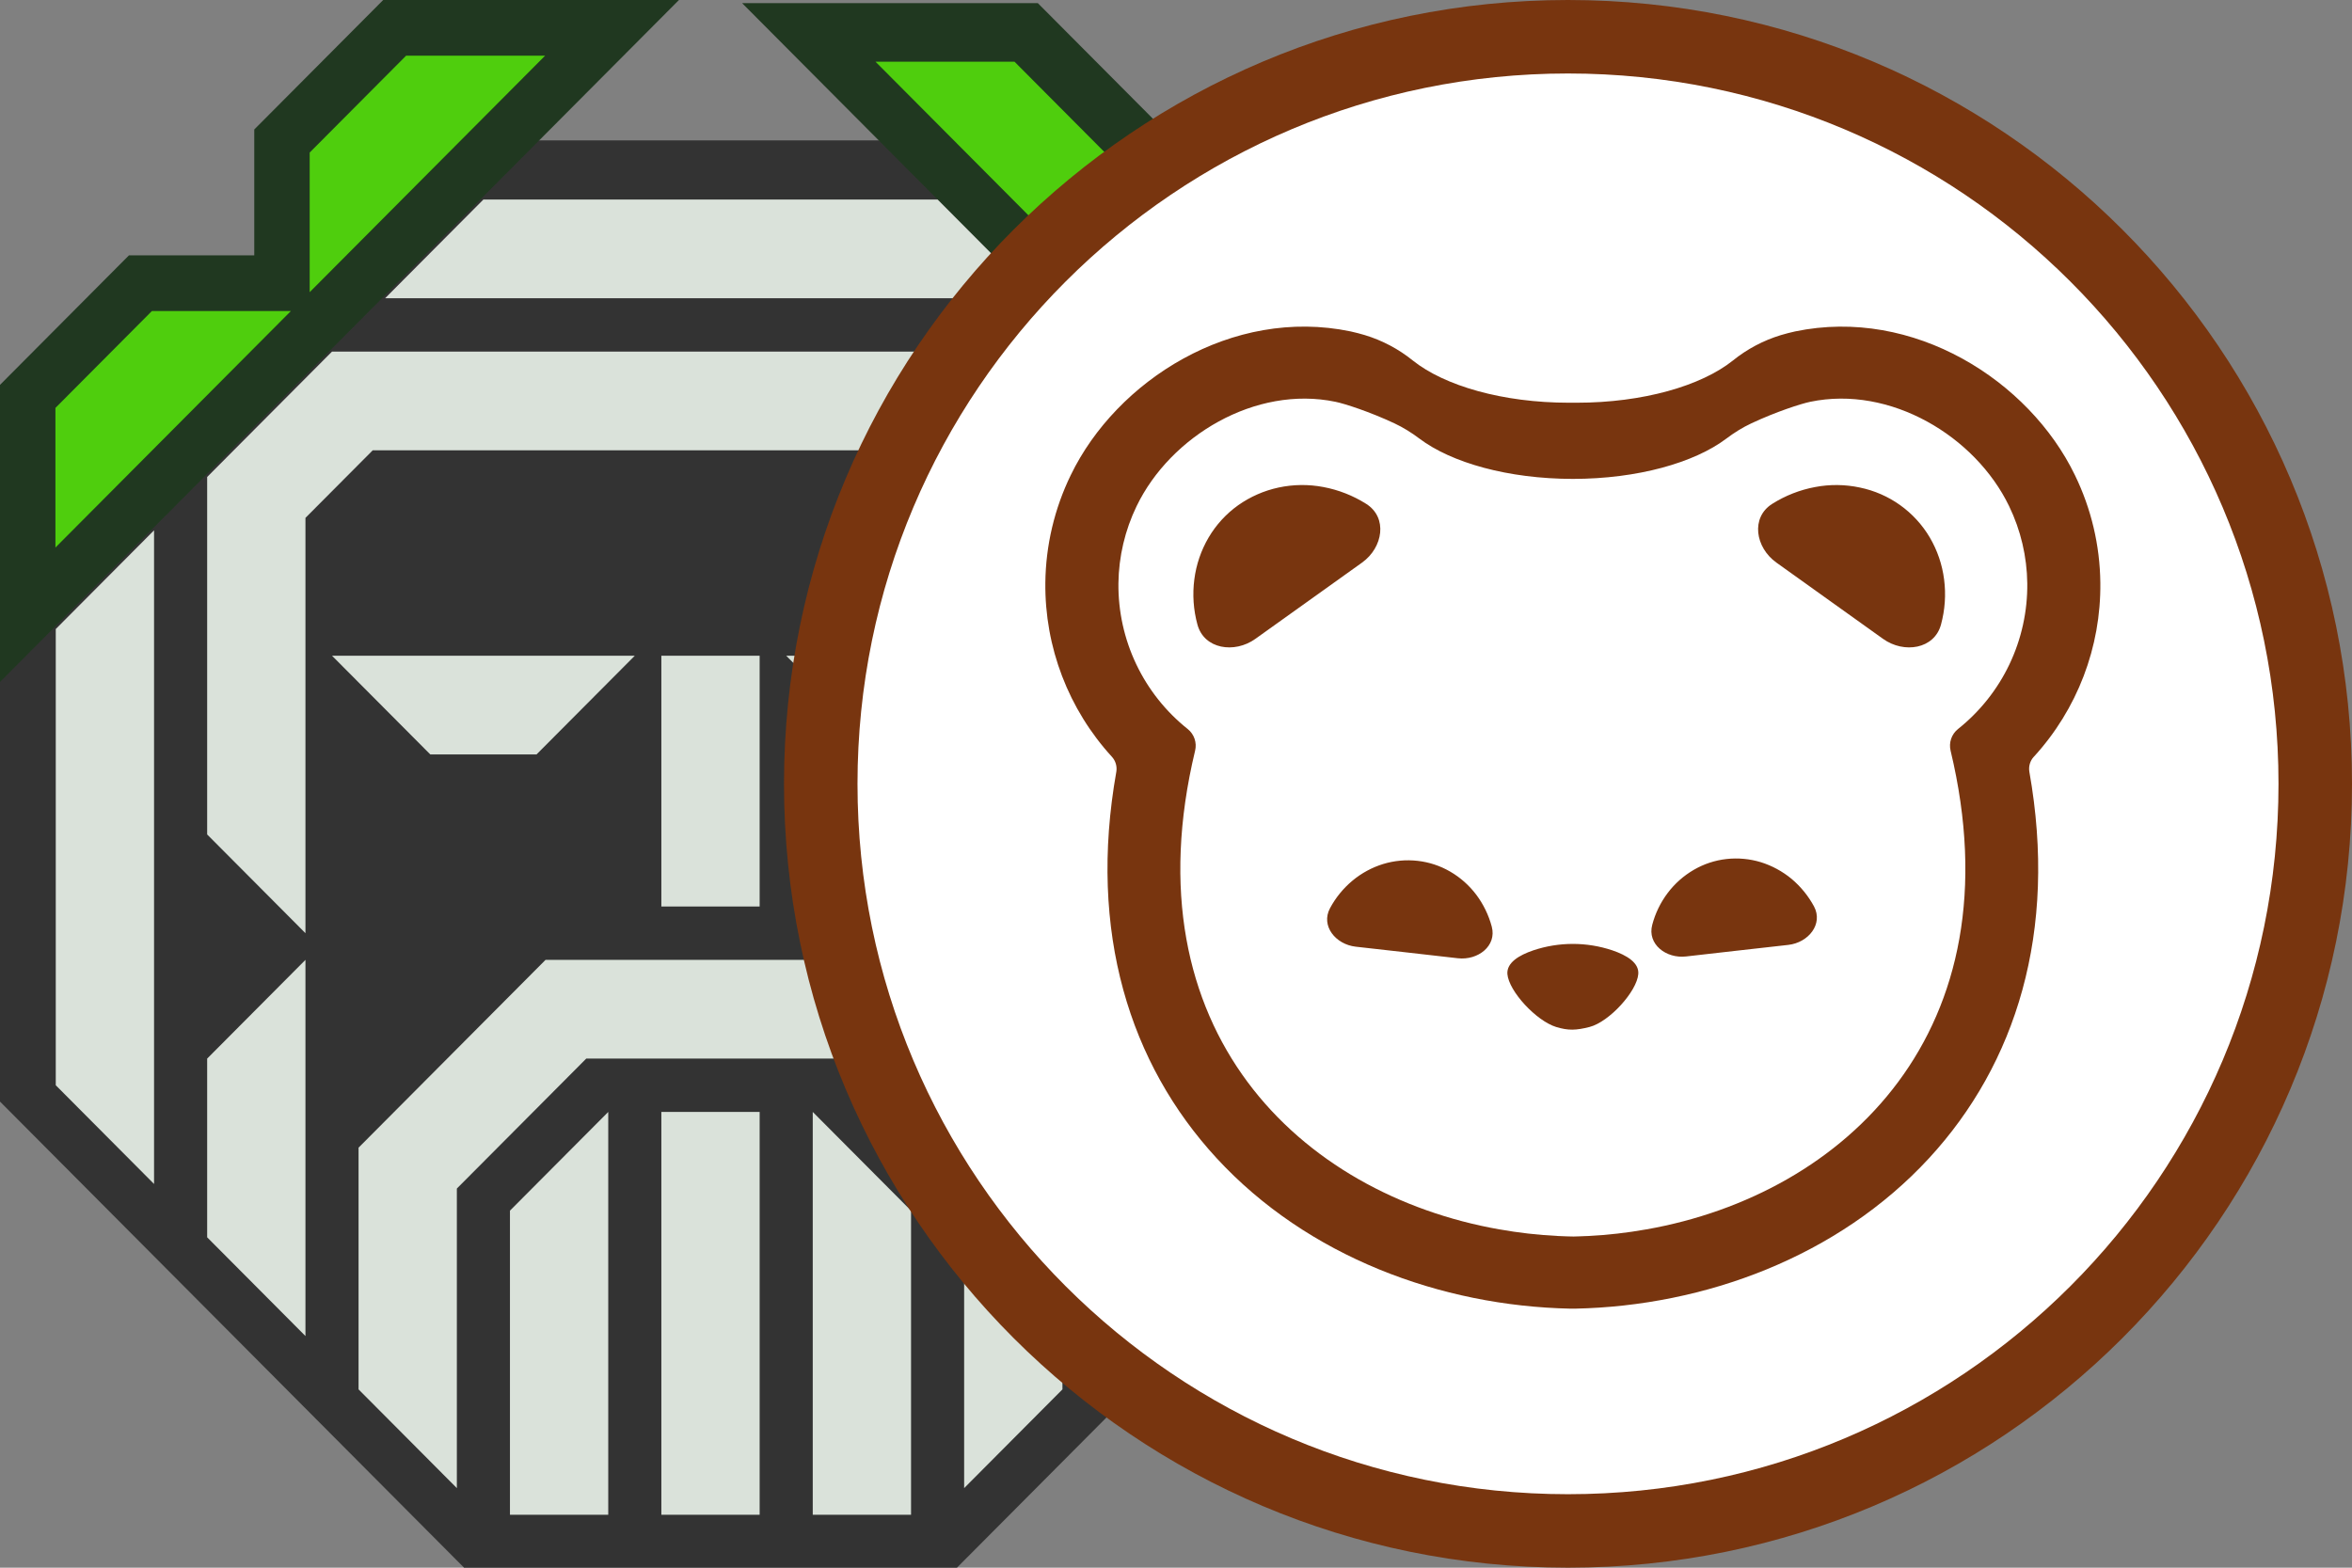 <svg width="192" height="128" viewBox="0 0 192 128" fill="none" xmlns="http://www.w3.org/2000/svg">
<rect x="0" y="0" width="192" height="128" fill="#808080" stroke="none"/>
<g clip-path="url(#clip0_24_71)">
<path d="M90.38 75.99C93.721 80.453 94.421 85.304 92.481 90.543C90.541 95.783 86.692 99.22 80.934 100.854C78.18 101.635 75.371 101.666 72.506 100.946C69.642 100.226 67.294 98.863 65.462 96.858C58.82 99.825 52.579 99.68 46.74 96.422C40.901 93.165 37.392 87.871 36.214 80.54C33.308 79.832 30.838 78.436 28.804 76.354C26.77 74.271 25.303 71.644 24.403 68.472C22.959 63.381 24.108 58.614 27.852 54.17C31.595 49.726 35.939 47.795 40.883 48.376L49.568 49.428C50.503 46.367 52.117 43.632 54.409 41.223C56.701 38.814 59.409 37.077 62.533 36.01L60.686 29.5C60.378 28.416 60.478 27.418 60.986 26.507C61.494 25.596 62.291 24.987 63.376 24.679C64.46 24.371 65.458 24.471 66.369 24.98C67.279 25.488 67.889 26.284 68.197 27.369L70.328 34.88C73.676 34.922 76.63 35.639 79.189 37.032C81.749 38.425 84.235 40.672 86.649 43.775L93.909 41.714C94.994 41.406 95.992 41.507 96.903 42.015C97.814 42.523 98.422 43.319 98.731 44.404C99.038 45.489 98.938 46.487 98.43 47.397C97.922 48.308 97.126 48.917 96.04 49.225L89.531 51.073C90.264 54.291 90.25 57.496 89.487 60.689C88.725 63.881 87.287 66.678 85.174 69.082L90.38 75.99ZM60.188 87.805C59.548 85.551 59.114 83.307 58.886 81.073C58.658 78.838 58.635 76.612 58.818 74.397C57.159 75.859 55.277 77.092 53.172 78.095C51.067 79.098 48.906 79.824 46.689 80.273C47.612 83.528 49.279 85.828 51.69 87.172C54.101 88.517 56.933 88.728 60.188 87.805ZM45.099 69.903C47.769 69.146 50.032 68.143 51.887 66.895C53.742 65.647 56.013 63.56 58.699 60.633L41.901 58.637C39.197 58.322 37.137 58.929 35.723 60.458C34.308 61.986 33.92 63.878 34.56 66.131C35.175 68.301 36.335 69.685 38.038 70.284C39.74 70.883 42.094 70.756 45.099 69.903ZM78.092 90.84C80.178 90.247 81.661 89.038 82.54 87.21C83.419 85.382 83.3 83.771 82.183 82.374L70.592 67.268C69.764 70.389 69.291 73.409 69.172 76.327C69.054 79.247 69.302 81.791 69.918 83.961C70.7 86.715 71.778 88.686 73.152 89.874C74.526 91.062 76.173 91.384 78.092 90.84ZM78.468 60.705C79.066 59.633 79.419 58.338 79.529 56.819C79.639 55.3 79.481 53.789 79.055 52.287C78.297 49.616 76.781 47.612 74.508 46.273C72.234 44.935 69.804 44.632 67.217 45.366C65.715 45.793 64.367 46.446 63.174 47.325C61.981 48.205 61.055 49.234 60.398 50.413L71.441 52.148L78.468 60.705Z" fill="white"/>
<g clip-path="url(#clip1_24_71)">
<path d="M0 89.942L37.883 128L78.117 128L116 89.942L116 49.52L78.117 11.463L37.883 11.463L0 49.52L0 89.942Z" fill="#333333"/>
<path d="M31.281 0L20.756 10.573V20.849H10.526L0 31.424V55.679L20.756 34.828V34.829L34.671 20.849L55.424 7.37172e-05L31.281 0Z" fill="#203820"/>
<path d="M60.578 0.254L81.333 21.105H81.33L115.998 55.935V31.68L105.474 21.105H95.245V10.829L84.719 0.254H60.578Z" fill="#203820"/>
<path d="M39.462 16.29L31.438 24.351H84.562L76.538 16.29H39.462ZM27.103 28.706L16.911 38.945V68.132L24.935 76.194V42.284L30.427 36.767H85.574L91.065 42.284V76.194L99.089 68.132V38.945L88.897 28.706H27.103ZM103.424 43.299V96.67L111.448 88.609V51.361L103.424 43.299ZM12.576 43.3L4.552 51.361V88.609L12.576 96.671V43.3ZM27.103 53.539L35.127 61.6H43.797L51.82 53.539H27.103ZM53.988 53.539V74.016H62.012V53.539L53.988 53.539ZM64.179 53.539L72.203 61.6H80.873L88.897 53.539H64.179ZM24.935 78.371L16.911 86.433V101.026L24.935 109.087V78.371ZM44.534 78.371L29.27 93.706V113.442L37.294 121.503V97.045L47.858 86.432H68.143L78.706 97.045V121.503L86.73 113.442V93.402L71.892 78.371L44.534 78.371ZM91.065 78.371V109.087L99.089 101.026V86.432L91.065 78.371ZM49.653 90.788L41.629 98.848V123.681H49.653V90.788ZM53.988 90.788V123.681H62.012V90.787L53.988 90.788ZM66.347 90.788V123.681H74.371V98.848L66.347 90.788Z" fill="#DAE2DA"/>
<path d="M33.154 4.544L25.28 12.455V23.855L44.502 4.544H33.154ZM12.4 25.395L4.525 33.306V44.706L23.747 25.395H12.4Z" fill="#4FCE0D"/>
<path d="M71.471 5.039L90.693 24.35V12.951L82.818 5.039H71.471ZM92.225 25.89L111.447 45.201V33.801L103.573 25.89H92.225Z" fill="#4FCE0D"/>
</g>
<path d="M128 128C163.346 128 192 99.346 192 64C192 28.654 163.346 0 128 0C92.654 0 64 28.654 64 64C64 99.346 92.654 128 128 128Z" fill="#78350F"/>
<path d="M128 122C160.033 122 186 96.032 186 64C186 31.968 160.033 6 128 6C95.968 6 70 31.968 70 64C70 96.032 95.968 122 128 122Z" fill="white"/>
<path d="M111.52 41.136C110.455 40.464 109.272 39.999 108.034 39.766C106.821 39.534 105.573 39.548 104.366 39.808C103.184 40.063 102.066 40.553 101.078 41.25C100.098 41.949 99.275 42.847 98.664 43.884C98.047 44.934 97.65 46.099 97.496 47.308C97.336 48.54 97.421 49.791 97.748 50.99C98.286 53.002 100.772 53.386 102.48 52.162L106.832 49.05L111.196 45.93C112.902 44.704 113.3 42.256 111.52 41.136ZM157.534 43.884C156.92 42.845 156.096 41.945 155.114 41.243C154.132 40.541 153.014 40.053 151.832 39.808C150.624 39.549 149.377 39.535 148.164 39.768C146.925 40 145.742 40.464 144.676 41.136C142.896 42.256 143.296 44.704 145.002 45.928L149.366 49.05L153.718 52.162C155.426 53.386 157.912 53.002 158.45 50.99C158.776 49.791 158.862 48.54 158.702 47.308C158.548 46.099 158.151 44.934 157.534 43.884ZM131.63 77.598C129.531 76.893 127.259 76.893 125.16 77.598C124 77.992 122.988 78.604 123.052 79.526C123.168 80.938 125.412 83.354 127.034 83.852C128.026 84.152 128.648 84.132 129.754 83.852C131.376 83.436 133.632 80.938 133.738 79.526C133.812 78.604 132.788 77.994 131.63 77.598ZM120.512 73.054C119.935 72.289 119.212 71.647 118.384 71.166C117.566 70.69 116.658 70.391 115.718 70.286C114.775 70.181 113.821 70.269 112.914 70.544C112.008 70.824 111.154 71.28 110.406 71.904C109.656 72.529 109.033 73.293 108.572 74.154C107.802 75.594 109.026 77.11 110.67 77.296L114.822 77.764L119.006 78.24C120.65 78.428 122.198 77.234 121.776 75.658C121.525 74.717 121.096 73.833 120.512 73.054ZM146.248 71.756C145.507 71.144 144.655 70.682 143.738 70.396C142.831 70.121 141.878 70.033 140.936 70.138C139.996 70.243 139.088 70.544 138.27 71.02C137.441 71.501 136.717 72.143 136.14 72.908C135.553 73.686 135.124 74.57 134.876 75.512C134.456 77.088 136.004 78.282 137.636 78.094L141.822 77.618L145.982 77.15C147.628 76.964 148.85 75.45 148.082 74.008C147.617 73.149 146.995 72.385 146.248 71.756Z" fill="#78350F"/>
<path d="M166.018 61.8C169.571 57.923 171.516 52.839 171.456 47.58C171.423 44.533 170.714 41.532 169.38 38.792C165.648 31.074 156.206 25.048 146.542 27.06C146.149 27.147 145.76 27.247 145.374 27.362C143.946 27.797 142.615 28.503 141.454 29.442C138.872 31.502 134.128 32.882 128.702 32.882H128.086C122.662 32.882 117.918 31.498 115.336 29.438C114.175 28.499 112.843 27.794 111.414 27.36C111.029 27.245 110.639 27.144 110.246 27.058C100.584 25.046 91.142 31.072 87.41 38.79C86.077 41.529 85.368 44.53 85.334 47.576C85.277 52.835 87.222 57.92 90.774 61.798C90.919 61.96 91.027 62.151 91.088 62.36C91.15 62.568 91.164 62.788 91.13 63.002C88.802 76.102 92.238 86.882 99.31 94.556C106.738 102.616 117.634 106.632 128.204 106.85H128.586C139.154 106.632 150.052 102.618 157.48 94.558C164.552 86.882 167.988 76.104 165.66 63.002C165.626 62.788 165.64 62.568 165.701 62.359C165.763 62.151 165.87 61.959 166.016 61.798L166.018 61.8ZM159.832 59.528C159.575 59.735 159.382 60.011 159.276 60.323C159.17 60.635 159.155 60.971 159.232 61.292C164.722 84.164 150.612 97.516 134.402 100.378H134.392C132.828 100.657 131.247 100.837 129.66 100.918C129.566 100.918 129.46 100.928 129.366 100.928C129.07 100.948 128.766 100.948 128.47 100.96H128.396L128.376 100.958H128.322C128.026 100.948 127.722 100.948 127.426 100.928C127.332 100.928 127.226 100.916 127.13 100.916C125.544 100.835 123.964 100.655 122.4 100.376H122.388C106.18 97.516 92.068 84.164 97.56 61.29C97.637 60.97 97.622 60.634 97.516 60.322C97.409 60.01 97.217 59.735 96.96 59.528C95.173 58.106 93.734 56.295 92.754 54.233C91.773 52.17 91.276 49.911 91.3 47.628C91.327 45.442 91.834 43.29 92.786 41.322C95.546 35.606 102.492 31.446 109.016 32.806C109.78 32.962 111.828 33.626 113.824 34.562C114.548 34.902 115.228 35.326 115.864 35.806C118.48 37.782 123.114 39.096 128.396 39.102C133.68 39.098 138.316 37.782 140.93 35.808C141.566 35.328 142.244 34.904 142.97 34.564C144.964 33.628 147.012 32.964 147.778 32.806C154.3 31.446 161.246 35.606 164.008 41.324C164.959 43.292 165.466 45.445 165.492 47.63C165.517 49.913 165.019 52.172 164.039 54.234C163.058 56.296 161.619 58.106 159.832 59.528Z" fill="#78350F"/>
</g>
<defs>
<clipPath id="clip0_24_71">
<rect width="192" height="128" fill="white"/>
</clipPath>
<clipPath id="clip1_24_71">
<rect width="116" height="128" fill="white"/>
</clipPath>
</defs>
</svg>
